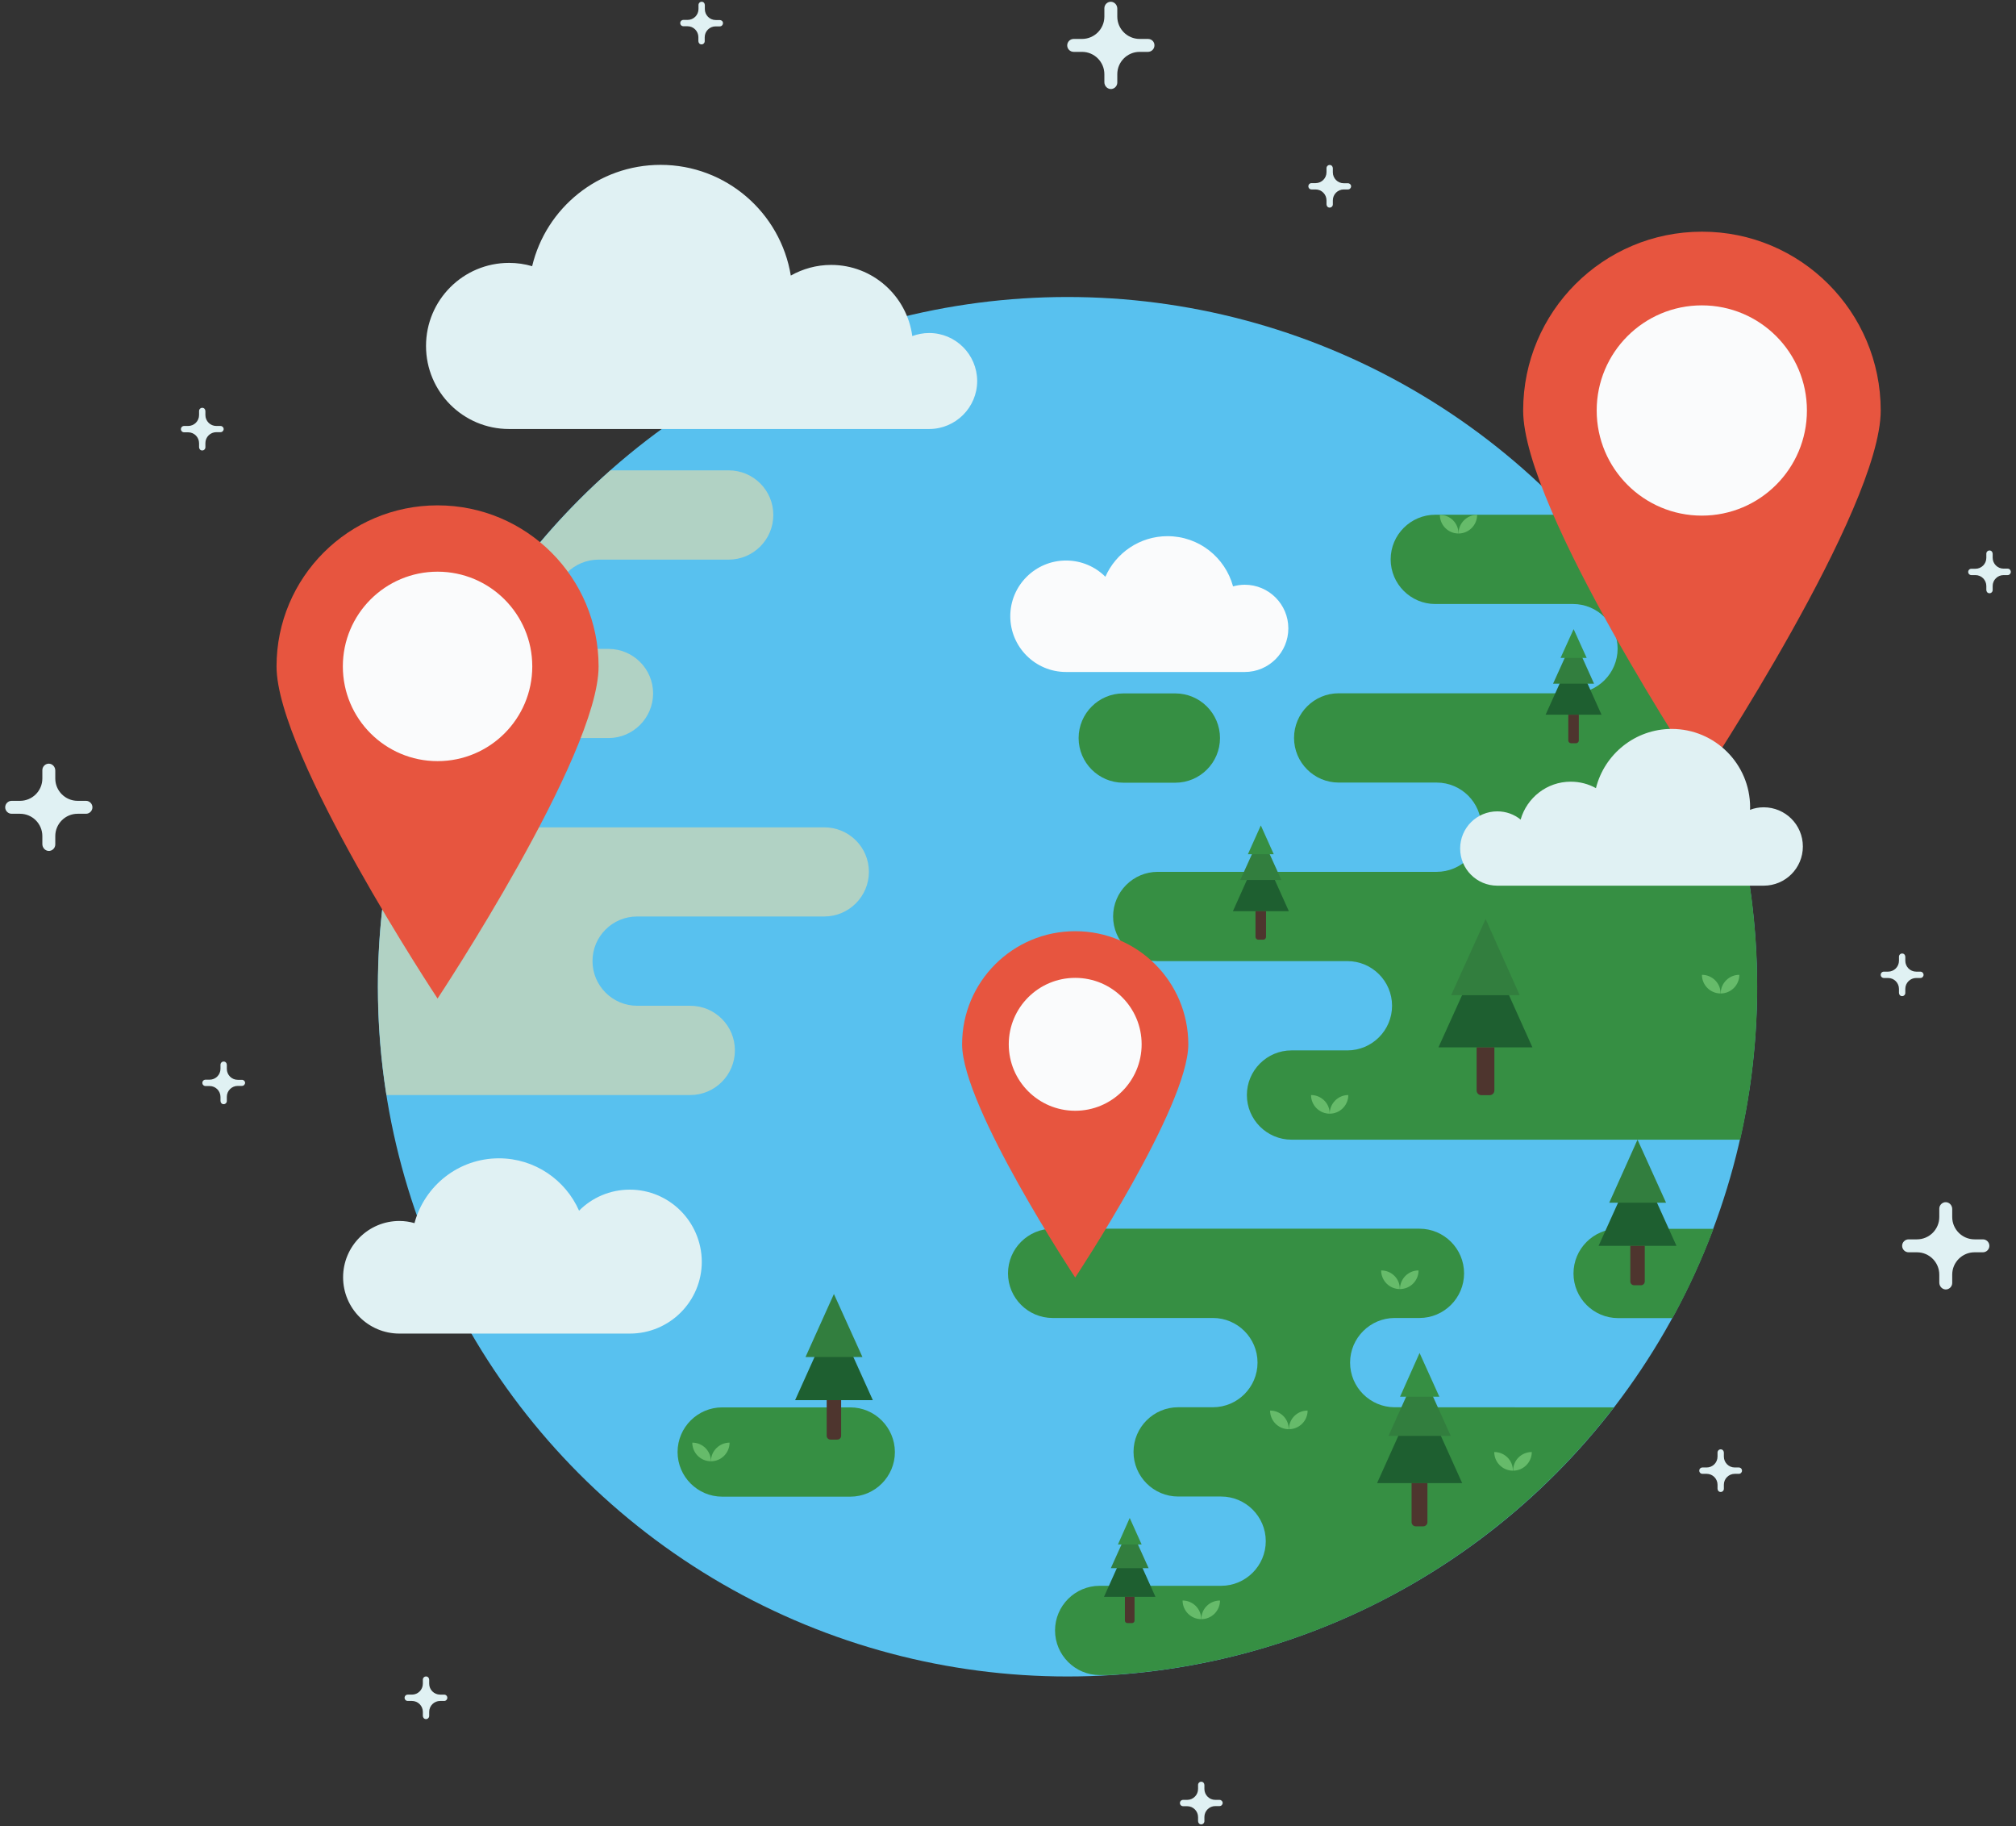 <?xml version="1.0" encoding="utf-8"?>
<!-- Generator: Adobe Illustrator 23.0.3, SVG Export Plug-In . SVG Version: 6.00 Build 0)  -->
<svg version="1.1" id="Layer_1" xmlns="http://www.w3.org/2000/svg" xmlns:xlink="http://www.w3.org/1999/xlink" x="0px" y="0px"
	 viewBox="0 0 159 144" style="enable-background:new 0 0 159 144;" xml:space="preserve">
<rect x="0" y="0" width="159" height="144" fill="#333333" stroke="none"/>
<style type="text/css">
	.st0{fill:#58C1EF;}
	.st1{fill:#368F43;}
	.st2{fill:#B1D2C4;}
	.st3{fill:#1E5F30;}
	.st4{fill:#4E352E;}
	.st5{fill:#327E3E;}
	.st6{fill:#66BB6A;}
	.st7{fill:#E7553F;}
	.st8{fill:#FAFBFC;}
	.st9{fill:#E0F1F3;}
</style>
<g>
	<g>
		<circle class="st0" cx="84.19" cy="77.81" r="54.39"/>
		<path class="st1" d="M92.7,54.68h-4.11c-1.94,0-3.52,1.58-3.52,3.52s1.58,3.52,3.52,3.52h4.11c1.94,0,3.52-1.58,3.52-3.52
			S94.64,54.68,92.7,54.68z"/>
		<path class="st1" d="M138.59,77.81c0,4.14-0.47,8.18-1.34,12.06h-35.39c-1.94,0-3.52-1.58-3.52-3.52c0-1.94,1.58-3.52,3.52-3.52
			h4.41c1.94,0,3.52-1.58,3.52-3.52c0-1.94-1.58-3.52-3.52-3.52H91.31c-1.94,0-3.52-1.58-3.52-3.52s1.58-3.52,3.52-3.52h22
			c1.94,0,3.52-1.58,3.52-3.52c0-1.94-1.58-3.52-3.52-3.52h-7.73c-1.94,0-3.52-1.58-3.52-3.52s1.58-3.52,3.52-3.52h18.48
			c1.94,0,3.52-1.58,3.52-3.52s-1.58-3.52-3.52-3.52H113.2c-1.94,0-3.52-1.58-3.52-3.52s1.58-3.52,3.52-3.52h10.67
			C133,50.34,138.59,63.42,138.59,77.81z"/>
		<path class="st1" d="M127.29,110.98c-9.31,12.08-23.6,20.14-39.79,21.11h-0.77c-1.94,0-3.52-1.58-3.52-3.52s1.58-3.52,3.52-3.52
			h9.58c1.94,0,3.52-1.58,3.52-3.52c0-1.94-1.58-3.52-3.52-3.52h-3.39c-1.94,0-3.52-1.58-3.52-3.52c0-1.94,1.58-3.52,3.52-3.52h2.74
			c1.94,0,3.52-1.58,3.52-3.52c0-1.94-1.58-3.52-3.52-3.52H83.02c-1.94,0-3.52-1.58-3.52-3.52c0-1.94,1.58-3.52,3.52-3.52h28.93
			c1.94,0,3.52,1.58,3.52,3.52c0,1.94-1.58,3.52-3.52,3.52H110c-1.94,0-3.52,1.58-3.52,3.52c0,1.94,1.58,3.52,3.52,3.52
			L127.29,110.98L127.29,110.98z"/>
		<path class="st1" d="M135.14,96.9c-0.91,2.43-1.99,4.79-3.23,7.04h-4.29c-1.94,0-3.52-1.58-3.52-3.52c0-1.94,1.58-3.52,3.52-3.52
			C127.62,96.9,135.14,96.9,135.14,96.9z"/>
		<path class="st1" d="M67.06,110.98h-10.1c-1.94,0-3.52,1.58-3.52,3.52c0,1.94,1.58,3.52,3.52,3.52h10.1
			c1.94,0,3.52-1.58,3.52-3.52C70.57,112.56,69,110.98,67.06,110.98z"/>
		<path class="st2" d="M47.99,58.2H33.46c3.16-8.18,8.24-15.4,14.69-21.11h9.32c0.97,0,1.85,0.39,2.49,1.03
			c0.64,0.64,1.03,1.51,1.03,2.49c0,1.94-1.58,3.52-3.52,3.52H47.21c-0.97,0-1.85,0.39-2.49,1.03c-0.64,0.64-1.03,1.51-1.03,2.49
			c0,1.94,1.58,3.52,3.52,3.52h0.78c0.97,0,1.85,0.39,2.49,1.03c0.64,0.64,1.03,1.51,1.03,2.49C51.5,56.62,49.93,58.2,47.99,58.2z"
			/>
		<path class="st2" d="M68.53,68.75c0,1.94-1.58,3.52-3.52,3.52H50.25c-0.97,0-1.85,0.39-2.49,1.03c-0.64,0.64-1.03,1.51-1.03,2.49
			c0,1.94,1.58,3.52,3.52,3.52h4.19c0.97,0,1.85,0.39,2.49,1.03c0.64,0.64,1.03,1.51,1.03,2.49c0,1.94-1.58,3.52-3.52,3.52H30.48
			c-0.44-2.78-0.67-5.63-0.67-8.54c0-4.33,0.5-8.54,1.46-12.57H65C66.96,65.24,68.53,66.81,68.53,68.75z"/>
		<g>
			<polygon class="st3" points="117.17,74.37 113.45,82.59 120.86,82.59 			"/>
			<path class="st4" d="M116.46,82.59v3.4c0,0.2,0.16,0.37,0.37,0.37h0.66c0.2,0,0.37-0.16,0.37-0.37v-3.4H116.46z"/>
			<polygon class="st5" points="117.17,72.47 114.45,78.48 119.86,78.48 			"/>
		</g>
		<g>
			<polygon class="st3" points="65.77,103.61 62.71,110.41 68.84,110.41 			"/>
			<path class="st4" d="M65.2,110.41v2.81c0,0.17,0.14,0.3,0.3,0.3h0.54c0.17,0,0.3-0.14,0.3-0.3v-2.81H65.2z"/>
			<polygon class="st5" points="65.77,102.04 63.53,107.01 68.02,107.01 			"/>
		</g>
		<g>
			<polygon class="st3" points="129.15,91.44 126.08,98.24 132.22,98.24 			"/>
			<path class="st4" d="M128.58,98.24v2.81c0,0.17,0.14,0.3,0.3,0.3h0.54c0.17,0,0.3-0.14,0.3-0.3v-2.81H128.58z"/>
			<polygon class="st5" points="129.15,89.87 126.92,94.84 131.4,94.84 			"/>
		</g>
		<g>
			<polygon class="st3" points="99.44,66.94 97.24,71.85 101.65,71.85 			"/>
			<path class="st4" d="M99.02,71.85v2.03c0,0.12,0.1,0.22,0.22,0.22h0.39c0.12,0,0.22-0.1,0.22-0.22v-2.03H99.02z"/>
			<polygon class="st5" points="99.44,65.81 97.82,69.39 101.06,69.39 			"/>
			<polygon class="st1" points="99.44,65.09 98.42,67.36 100.46,67.36 			"/>
		</g>
		<g>
			<polygon class="st3" points="111.96,109.5 108.61,116.95 115.32,116.95 			"/>
			<path class="st4" d="M111.33,116.95v3.08c0,0.18,0.15,0.33,0.33,0.33h0.59c0.18,0,0.33-0.15,0.33-0.33v-3.08H111.33z"/>
			<polygon class="st5" points="111.96,107.78 109.51,113.23 114.42,113.23 			"/>
			<polygon class="st1" points="111.96,106.69 110.42,110.14 113.52,110.14 			"/>
		</g>
		<g>
			<polygon class="st3" points="89.1,121.4 87.07,125.92 91.13,125.92 			"/>
			<path class="st4" d="M88.72,125.92v1.87c0,0.11,0.09,0.2,0.2,0.2h0.36c0.11,0,0.2-0.09,0.2-0.2v-1.87H88.72z"/>
			<polygon class="st5" points="89.1,120.36 87.61,123.66 90.59,123.66 			"/>
			<polygon class="st1" points="89.1,119.7 88.17,121.79 90.04,121.79 			"/>
		</g>
		<g>
			<polygon class="st3" points="124.11,51.46 121.9,56.36 126.31,56.36 			"/>
			<path class="st4" d="M123.69,56.36v2.03c0,0.12,0.1,0.22,0.22,0.22h0.39c0.12,0,0.22-0.1,0.22-0.22v-2.03H123.69z"/>
			<polygon class="st5" points="124.11,50.33 122.49,53.91 125.72,53.91 			"/>
			<polygon class="st1" points="124.11,49.61 123.08,51.88 125.14,51.88 			"/>
		</g>
		<g>
			<g>
				<path class="st6" d="M125.72,65.8c0,0.81,0.66,1.47,1.47,1.47C127.19,66.45,126.53,65.8,125.72,65.8z"/>
			</g>
			<g>
				<path class="st6" d="M128.68,65.8c0,0.81-0.66,1.47-1.47,1.47C127.19,66.45,127.86,65.8,128.68,65.8z"/>
			</g>
		</g>
		<g>
			<g>
				<path class="st6" d="M134.23,76.87c0,0.81,0.66,1.47,1.47,1.47C135.71,77.53,135.04,76.87,134.23,76.87z"/>
			</g>
			<g>
				<path class="st6" d="M137.18,76.87c0,0.81-0.66,1.47-1.47,1.47C135.71,77.53,136.37,76.87,137.18,76.87z"/>
			</g>
		</g>
		<g>
			<g>
				<path class="st6" d="M103.4,86.35c0,0.81,0.66,1.47,1.47,1.47C104.88,87.01,104.21,86.35,103.4,86.35z"/>
			</g>
			<g>
				<path class="st6" d="M106.34,86.35c0,0.81-0.66,1.47-1.47,1.47C104.88,87.01,105.53,86.35,106.34,86.35z"/>
			</g>
		</g>
		<g>
			<g>
				<path class="st6" d="M100.17,111.23c0,0.81,0.66,1.47,1.47,1.47C101.65,111.89,100.99,111.23,100.17,111.23z"/>
			</g>
			<g>
				<path class="st6" d="M103.13,111.23c0,0.81-0.66,1.47-1.47,1.47C101.65,111.89,102.31,111.23,103.13,111.23z"/>
			</g>
		</g>
		<g>
			<g>
				<path class="st6" d="M54.6,113.76c0,0.81,0.66,1.47,1.47,1.47C56.07,114.42,55.42,113.76,54.6,113.76z"/>
			</g>
			<g>
				<path class="st6" d="M57.54,113.76c0,0.81-0.66,1.47-1.47,1.47C56.07,114.42,56.74,113.76,57.54,113.76z"/>
			</g>
		</g>
		<g>
			<g>
				<path class="st6" d="M93.27,126.21c0,0.81,0.66,1.47,1.47,1.47C94.74,126.87,94.08,126.21,93.27,126.21z"/>
			</g>
			<g>
				<path class="st6" d="M96.22,126.21c0,0.81-0.66,1.47-1.47,1.47C94.74,126.87,95.4,126.21,96.22,126.21z"/>
			</g>
		</g>
		<g>
			<g>
				<path class="st6" d="M108.93,100.18c0,0.81,0.66,1.47,1.47,1.47C110.42,100.84,109.75,100.18,108.93,100.18z"/>
			</g>
			<g>
				<path class="st6" d="M111.88,100.18c0,0.81-0.66,1.47-1.47,1.47C110.42,100.84,111.07,100.18,111.88,100.18z"/>
			</g>
		</g>
		<g>
			<g>
				<path class="st6" d="M117.85,114.5c0,0.81,0.66,1.47,1.47,1.47C119.33,115.16,118.67,114.5,117.85,114.5z"/>
			</g>
			<g>
				<path class="st6" d="M120.81,114.5c0,0.81-0.66,1.47-1.47,1.47C119.33,115.16,119.99,114.5,120.81,114.5z"/>
			</g>
		</g>
		<g>
			<g>
				<path class="st6" d="M113.56,40.6c0,0.81,0.66,1.47,1.47,1.47C115.03,41.26,114.38,40.6,113.56,40.6z"/>
			</g>
			<g>
				<path class="st6" d="M116.5,40.6c0,0.81-0.66,1.47-1.47,1.47C115.03,41.26,115.69,40.6,116.5,40.6z"/>
			</g>
		</g>
		<g>
			<path class="st7" d="M93.72,82.35c0,4.93-8.92,18.39-8.92,18.39s-8.92-13.46-8.92-18.39s3.99-8.92,8.92-8.92
				S93.72,77.42,93.72,82.35z"/>
			<path class="st8" d="M90.04,82.35c0,2.9-2.35,5.24-5.24,5.24c-2.9,0-5.24-2.35-5.24-5.24c0-2.9,2.35-5.24,5.24-5.24
				C87.7,77.11,90.04,79.45,90.04,82.35z"/>
			<path class="st7" d="M148.33,32.37c0,7.79-14.1,29.07-14.1,29.07s-14.1-21.28-14.1-29.07s6.31-14.1,14.1-14.1
				C142.01,18.26,148.33,24.58,148.33,32.37z"/>
			<path class="st8" d="M142.51,32.37c0,4.58-3.71,8.29-8.29,8.29c-4.58,0-8.29-3.71-8.29-8.29s3.71-8.29,8.29-8.29
				C138.81,24.08,142.51,27.79,142.51,32.37z"/>
			<path class="st7" d="M47.21,52.55c0,7.02-12.7,26.19-12.7,26.19s-12.7-19.17-12.7-26.19s5.69-12.7,12.7-12.7
				C41.53,39.85,47.21,45.54,47.21,52.55z"/>
			<ellipse class="st8" cx="34.51" cy="52.55" rx="7.47" ry="7.47"/>
		</g>
	</g>
	<path class="st9" d="M6.78,63.15H6.12c-0.97,0-1.76-0.79-1.76-1.76v-0.63c0-0.28-0.21-0.52-0.48-0.54
		c-0.29-0.02-0.54,0.22-0.54,0.51v0.66c0,0.97-0.79,1.76-1.76,1.76H0.92c-0.28,0-0.51,0.23-0.51,0.51l0,0
		c0,0.28,0.23,0.51,0.51,0.51h0.66c0.97,0,1.76,0.79,1.76,1.76v0.63c0,0.28,0.21,0.52,0.48,0.54c0.29,0.02,0.54-0.22,0.54-0.51
		v-0.66c0-0.97,0.79-1.76,1.76-1.76h0.66c0.28,0,0.51-0.23,0.51-0.51l0,0C7.29,63.38,7.06,63.15,6.78,63.15z"/>
	<path class="st9" d="M90.54,3.07h-0.66c-0.97,0-1.76-0.79-1.76-1.76V0.68c0-0.28-0.21-0.52-0.48-0.54
		c-0.29-0.02-0.54,0.22-0.54,0.51v0.66c0,0.97-0.79,1.76-1.76,1.76h-0.66c-0.28,0-0.51,0.23-0.51,0.51l0,0
		c0,0.28,0.23,0.51,0.51,0.51h0.66c0.97,0,1.76,0.79,1.76,1.76v0.63c0,0.28,0.21,0.52,0.48,0.54c0.29,0.02,0.54-0.22,0.54-0.51V5.85
		c0-0.97,0.79-1.76,1.76-1.76h0.66c0.28,0,0.51-0.23,0.51-0.51l0,0C91.06,3.3,90.83,3.07,90.54,3.07z"/>
	<path class="st9" d="M156.39,97.73h-0.66c-0.97,0-1.76-0.79-1.76-1.76v-0.63c0-0.28-0.21-0.52-0.48-0.54
		c-0.29-0.02-0.54,0.22-0.54,0.51v0.66c0,0.97-0.79,1.76-1.76,1.76h-0.66c-0.28,0-0.51,0.23-0.51,0.51l0,0
		c0,0.28,0.23,0.51,0.51,0.51h0.66c0.97,0,1.76,0.79,1.76,1.76v0.63c0,0.28,0.21,0.52,0.48,0.54c0.29,0.02,0.54-0.22,0.54-0.51
		v-0.66c0-0.97,0.79-1.76,1.76-1.76h0.66c0.28,0,0.51-0.23,0.51-0.51l0,0C156.9,97.96,156.67,97.73,156.39,97.73z"/>
	<path class="st9" d="M17.39,33.59h-0.33c-0.48,0-0.86-0.39-0.86-0.86v-0.31c0-0.14-0.1-0.26-0.24-0.26
		c-0.14-0.01-0.26,0.11-0.26,0.25v0.32c0,0.48-0.39,0.86-0.86,0.86h-0.32c-0.14,0-0.25,0.11-0.25,0.25l0,0
		c0,0.14,0.11,0.25,0.25,0.25h0.32c0.48,0,0.86,0.39,0.86,0.86v0.31c0,0.14,0.1,0.26,0.24,0.26c0.14,0.01,0.26-0.11,0.26-0.25v-0.33
		c0-0.48,0.39-0.86,0.86-0.86h0.33c0.14,0,0.25-0.11,0.25-0.25l0,0C17.64,33.7,17.53,33.59,17.39,33.59z"/>
	<path class="st9" d="M106.31,14.45h-0.33c-0.48,0-0.86-0.39-0.86-0.86v-0.32c0-0.14-0.1-0.26-0.24-0.26
		c-0.14-0.01-0.26,0.11-0.26,0.25v0.32c0,0.48-0.39,0.86-0.86,0.86h-0.32c-0.14,0-0.25,0.11-0.25,0.25l0,0
		c0,0.14,0.11,0.25,0.25,0.25h0.32c0.48,0,0.86,0.39,0.86,0.86v0.31c0,0.14,0.1,0.26,0.24,0.26c0.14,0.01,0.26-0.11,0.26-0.25V15.8
		c0-0.48,0.39-0.86,0.86-0.86h0.33c0.14,0,0.25-0.11,0.25-0.25l0,0C106.56,14.56,106.45,14.45,106.31,14.45z"/>
	<path class="st9" d="M151.46,76.62h-0.33c-0.48,0-0.86-0.39-0.86-0.86v-0.31c0-0.14-0.1-0.26-0.24-0.26
		c-0.14-0.01-0.26,0.11-0.26,0.25v0.32c0,0.48-0.39,0.86-0.86,0.86h-0.33c-0.14,0-0.25,0.11-0.25,0.25l0,0
		c0,0.14,0.11,0.25,0.25,0.25h0.33c0.48,0,0.86,0.39,0.86,0.86v0.31c0,0.14,0.1,0.26,0.24,0.26c0.14,0.01,0.26-0.11,0.26-0.25v-0.32
		c0-0.48,0.39-0.86,0.86-0.86h0.33c0.14,0,0.25-0.11,0.25-0.25l0,0C151.71,76.74,151.6,76.62,151.46,76.62z"/>
	<path class="st9" d="M35.03,133.63h-0.32c-0.48,0-0.86-0.39-0.86-0.86v-0.31c0-0.14-0.1-0.26-0.24-0.26
		c-0.14-0.01-0.26,0.11-0.26,0.25v0.32c0,0.48-0.39,0.86-0.86,0.86h-0.33c-0.14,0-0.25,0.11-0.25,0.25l0,0
		c0,0.14,0.11,0.25,0.25,0.25h0.33c0.48,0,0.86,0.39,0.86,0.86v0.31c0,0.14,0.1,0.26,0.24,0.26c0.14,0.01,0.26-0.11,0.26-0.25v-0.32
		c0-0.48,0.39-0.86,0.86-0.86h0.32c0.14,0,0.25-0.11,0.25-0.25l0,0C35.28,133.74,35.17,133.63,35.03,133.63z"/>
	<path class="st9" d="M137.14,115.72h-0.32c-0.48,0-0.86-0.39-0.86-0.86v-0.31c0-0.14-0.1-0.26-0.24-0.26
		c-0.14-0.01-0.26,0.11-0.26,0.25v0.32c0,0.48-0.39,0.86-0.86,0.86h-0.33c-0.14,0-0.25,0.11-0.25,0.25l0,0
		c0,0.14,0.11,0.25,0.25,0.25h0.33c0.48,0,0.86,0.39,0.86,0.86v0.31c0,0.14,0.1,0.26,0.24,0.26c0.14,0.01,0.26-0.11,0.26-0.25v-0.32
		c0-0.48,0.39-0.86,0.86-0.86h0.32c0.14,0,0.25-0.11,0.25-0.25l0,0C137.39,115.83,137.28,115.72,137.14,115.72z"/>
	<path class="st9" d="M96.18,141.93h-0.33c-0.48,0-0.86-0.39-0.86-0.86v-0.31c0-0.14-0.1-0.26-0.24-0.26
		c-0.14-0.01-0.26,0.11-0.26,0.25v0.32c0,0.48-0.39,0.86-0.86,0.86h-0.32c-0.14,0-0.25,0.11-0.25,0.25l0,0
		c0,0.14,0.11,0.25,0.25,0.25h0.32c0.48,0,0.86,0.39,0.86,0.86v0.31c0,0.14,0.1,0.26,0.24,0.26c0.14,0.01,0.26-0.11,0.26-0.25v-0.33
		c0-0.48,0.39-0.86,0.86-0.86h0.33c0.14,0,0.25-0.11,0.25-0.25l0,0C96.43,142.04,96.32,141.93,96.18,141.93z"/>
	<path class="st9" d="M19.08,85.15h-0.33c-0.48,0-0.86-0.39-0.86-0.86v-0.32c0-0.14-0.1-0.26-0.24-0.26
		c-0.14-0.01-0.26,0.11-0.26,0.25v0.32c0,0.48-0.39,0.86-0.86,0.86h-0.32c-0.14,0-0.25,0.11-0.25,0.25l0,0
		c0,0.14,0.11,0.25,0.25,0.25h0.32c0.48,0,0.86,0.39,0.86,0.86v0.31c0,0.14,0.1,0.26,0.24,0.26c0.14,0.01,0.26-0.11,0.26-0.25v-0.33
		c0-0.48,0.39-0.86,0.86-0.86h0.33c0.14,0,0.25-0.11,0.25-0.25l0,0C19.33,85.26,19.22,85.15,19.08,85.15z"/>
	<path class="st9" d="M56.78,1.58h-0.33c-0.48,0-0.86-0.39-0.86-0.86V0.4c0-0.14-0.1-0.26-0.24-0.26c-0.14-0.01-0.26,0.11-0.26,0.25
		v0.32c0,0.48-0.39,0.86-0.86,0.86H53.9c-0.14,0-0.25,0.11-0.25,0.25l0,0c0,0.14,0.11,0.25,0.25,0.25h0.32
		c0.48,0,0.86,0.39,0.86,0.86v0.31c0,0.14,0.1,0.26,0.24,0.26c0.14,0.01,0.26-0.11,0.26-0.25V2.94c0-0.48,0.39-0.86,0.86-0.86h0.33
		c0.14,0,0.25-0.11,0.25-0.25l0,0C57.03,1.69,56.9,1.58,56.78,1.58z"/>
	<path class="st9" d="M158.34,44.84h-0.32c-0.48,0-0.86-0.39-0.86-0.86v-0.31c0-0.14-0.1-0.26-0.24-0.26
		c-0.14-0.01-0.26,0.11-0.26,0.25v0.33c0,0.48-0.39,0.86-0.86,0.86h-0.32c-0.14,0-0.25,0.11-0.25,0.25l0,0
		c0,0.14,0.11,0.25,0.25,0.25h0.32c0.48,0,0.86,0.39,0.86,0.86v0.31c0,0.14,0.1,0.26,0.24,0.26c0.14,0.01,0.26-0.11,0.26-0.25v-0.32
		c0-0.48,0.39-0.86,0.86-0.86h0.32c0.14,0,0.25-0.11,0.25-0.25l0,0C158.59,44.95,158.48,44.84,158.34,44.84z"/>
	<path class="st9" d="M139.1,63.66c-0.38,0-0.75,0.07-1.08,0.2c0-0.07,0.01-0.13,0.01-0.2c0-3.41-2.77-6.18-6.18-6.18
		c-2.89,0-5.31,1.99-5.98,4.67c-0.59-0.33-1.27-0.51-1.99-0.51c-1.88,0-3.46,1.27-3.95,2.99c-0.5-0.41-1.14-0.65-1.84-0.65
		c-1.62,0-2.93,1.31-2.93,2.93s1.31,2.93,2.93,2.93h21.01c1.71,0,3.09-1.38,3.09-3.09S140.81,63.66,139.1,63.66z"/>
	<path class="st9" d="M73.28,26.26c-0.47,0-0.91,0.09-1.33,0.24c-0.42-3.16-3.12-5.61-6.4-5.61c-1.15,0-2.24,0.31-3.18,0.84
		C61.56,16.78,57.27,13,52.1,13c-4.92,0-9.04,3.41-10.13,7.99c-0.58-0.17-1.19-0.26-1.82-0.26c-3.62,0-6.55,2.93-6.55,6.55
		s2.93,6.55,6.55,6.55h33.13c2.09,0,3.79-1.7,3.79-3.79C77.06,27.96,75.38,26.26,73.28,26.26z"/>
	<path class="st9" d="M49.67,93.81c-1.56,0-2.98,0.63-4,1.66c-1.07-2.43-3.5-4.13-6.32-4.13c-3.19,0-5.87,2.17-6.66,5.11
		c-0.38-0.11-0.78-0.17-1.19-0.17c-2.45,0-4.44,1.99-4.44,4.44c0,2.45,1.99,4.44,4.44,4.44h18.18c3.13,0,5.67-2.54,5.67-5.67
		C55.33,96.34,52.79,93.81,49.67,93.81z"/>
	<path class="st8" d="M84.08,44.2c1.21,0,2.31,0.49,3.1,1.28c0.83-1.88,2.71-3.2,4.9-3.2c2.48,0,4.55,1.68,5.17,3.96
		c0.29-0.08,0.6-0.13,0.92-0.13c1.9,0,3.44,1.54,3.44,3.44c0,1.9-1.54,3.44-3.44,3.44H84.08c-2.43,0-4.4-1.97-4.4-4.4
		C79.68,46.17,81.65,44.2,84.08,44.2z"/>
</g>
</svg>
